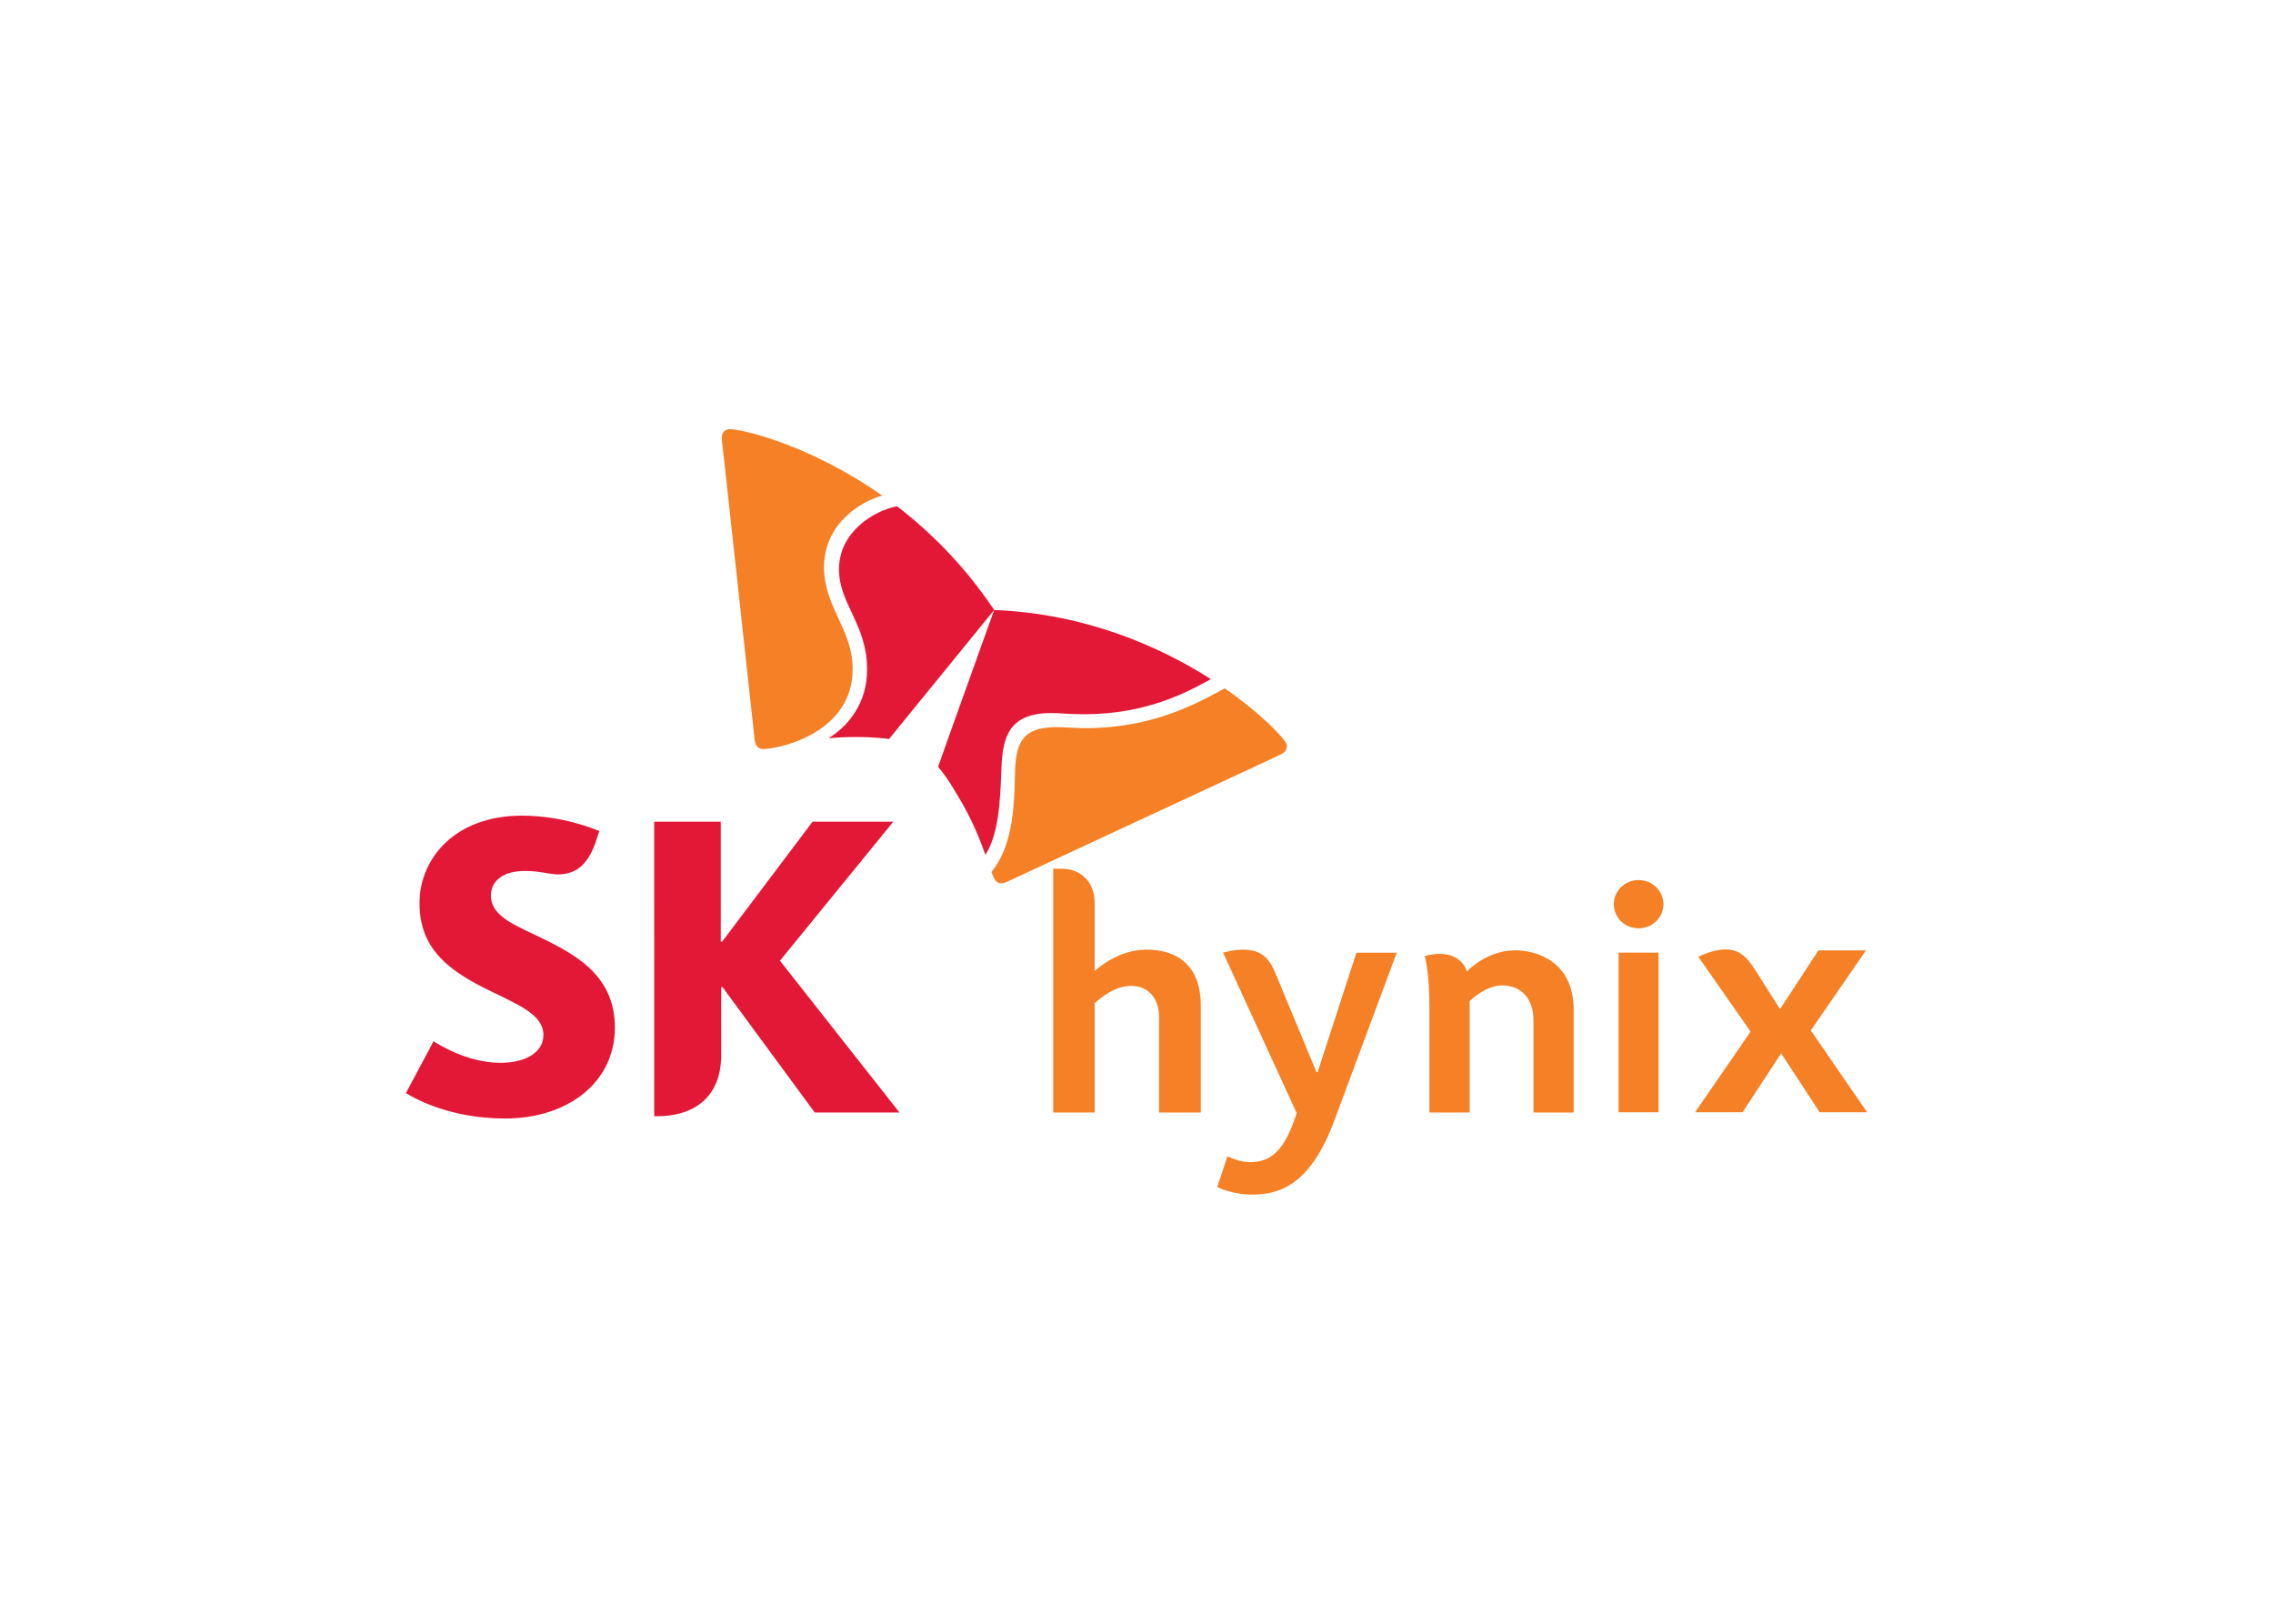 <svg clip-rule="evenodd" fill-rule="evenodd" stroke-linejoin="round" stroke-miterlimit="2" viewBox="0 0 560 400" xmlns="http://www.w3.org/2000/svg"><g fill-rule="nonzero"><path d="m131.935 230.36c-6.037-2.825-10.994-5.105-10.994-9.714 0-3.527 2.825-6.091 8.394-6.091 2.05 0 3.726.243 5.461.558.905.157 1.87.289 2.667.289 4.87 0 7.619-2.902 9.448-8.412l.752-2.248c-.779-.316-8.731-3.812-19.098-3.812-16.499 0-25.208 10.584-25.204 21.559 0 5.537 1.735 9.552 4.451 12.714 3.497 4.06 8.48 6.718 13.143 8.998 6.799 3.334 12.931 5.798 12.931 10.741.004 4.388-4.528 6.88-10.588 6.88-8.304 0-15.558-4.74-16.481-5.312l-6.817 12.773c1.208.689 9.989 6.258 24.438 6.258 15.395-.009 27.055-8.835 27.055-22.419 0-13.512-10.804-18.522-19.558-22.762" fill="#e31837"/><path d="m192.156 236.667 27.925-34.242h-19.896l-22.275 29.552h-.333v-29.552h-16.405l.009 72.538h.973c7.092 0 15.531-3.284 15.531-15.124v-16.657h.333l22.708 30.876h20.874z" fill="#e31837"/><path d="m221.012 124.721c-5.776 1.091-14.337 6.335-14.305 15.603.018 8.416 6.902 13.521 6.925 24.545.032 8.3-4.542 13.891-9.489 16.986 2.001-.176 4.19-.292 6.596-.297 5.055-.013 8.101.468 8.29.5l25.907-31.79c-7.196-10.773-15.598-19.131-23.924-25.547" fill="#e31837"/><path d="m242.773 210.572c3.267-5.078 3.677-13.169 3.951-21.405.311-7.691 1.911-13.476 12.197-13.512 2.275-.005 4.447.306 8.375.297 15.067-.064 24.902-5.253 31.021-8.659-12.499-7.971-30.746-16.112-53.381-17.026-1.478 4.163-12.949 36.061-13.819 38.638.131.154 2.141 2.402 4.65 6.795 3.704 6.033 5.69 11.142 7.006 14.872" fill="#e31837"/><g fill="#f58025"><path d="m188.057 184.518c-1.311.005-1.964-.864-2.14-2.374-.166-1.496-6.65-60.774-7.61-69.745-.139-1.311-.464-3.717-.468-4.573-.005-1.378.896-2.099 1.955-2.104 3.068-.013 19.802 3.906 37.553 16.355-5.118 1.437-14.368 6.758-14.327 17.774.036 9.754 7.015 15.12 7.051 24.902.059 15.909-18.229 19.756-22.014 19.765"/><path d="m244.261 214.803c.279.739.54 1.36.806 1.793.41.69.937 1.005 1.595 1.005.41-.004.915-.144 1.478-.396 1.365-.631 55.462-25.812 63.622-29.574 1.18-.567 3.429-1.572 4.163-2.005.766-.436 1.117-1.072 1.117-1.721-.004-.365-.108-.73-.315-1.064-1.023-1.648-6.254-7.204-15.003-13.273-6.948 3.826-17.797 9.741-33.936 9.804-3.955.009-4.847-.256-7.551-.247-7.875.025-9.844 3.397-10.132 10.304-.045 1.306-.072 3.059-.149 4.987-.248 6.173-.978 14.688-5.695 20.387"/><path d="m328.779 275.945c-6.005 16.233-13.741 18.333-20.378 18.333-4.69 0-8.137-1.676-8.497-1.861l2.505-7.596c.198.102 2.735 1.469 5.555 1.469 5.272 0 8.579-2.929 11.503-12.102 0 0-17.919-39.004-18.13-39.49.328-.103 2.473-.758 4.92-.758 5.798 0 7.078 3.623 8.569 7.241 1.262 3.036 9.52 22.951 9.52 22.951h.275l9.565-29.435h9.921z"/><path d="m460 273.994-13.868-20.149 13.58-19.72h-11.706l-9.452 14.458c-2.546-3.996-4.947-7.768-5.69-8.939-1.893-2.906-3.596-5.839-7.917-5.753-.572.012-1.175.064-1.824.198-2.411.442-4.398 1.477-4.7 1.631.154.244 6.651 9.452 12.868 18.409l-13.66 19.865h11.691l9.498-14.508 9.497 14.508z"/><path d="m352.163 247.647v26.411h9.917v-27.452c.54-.495 4.068-3.861 7.975-3.861 5.1 0 7.744 3.694 7.744 8.506v22.807h9.908v-25.289c0-12.003-9.241-14.661-14.395-14.661-6.2 0-10.61 3.906-11.921 5.204-.424-1.609-2.312-4.33-6.642-4.33-1.527 0-3.523.451-3.708.501.302 1.491 1.122 5.028 1.122 12.164"/><path d="m409.818 222.752c0 3.275-2.731 5.929-6.114 5.929-3.379 0-6.11-2.654-6.11-5.929 0-3.289 2.731-5.956 6.11-5.956 3.383 0 6.114 2.667 6.114 5.956"/><path d="m398.785 234.673h9.831v39.328h-9.831z"/><path d="m269.685 239.215c.694-.581 5.749-5.276 12.782-5.276 7.695 0 13.372 4.014 13.372 13.796v26.325h-10.272v-23.509c0-4.33-2.388-7.687-6.907-7.687-4.299 0-7.944 3.393-8.975 4.244v26.952h-10.201v-60.044h2.163c4.888 0 8.038 3.554 8.038 8.29z"/></g></g></svg>